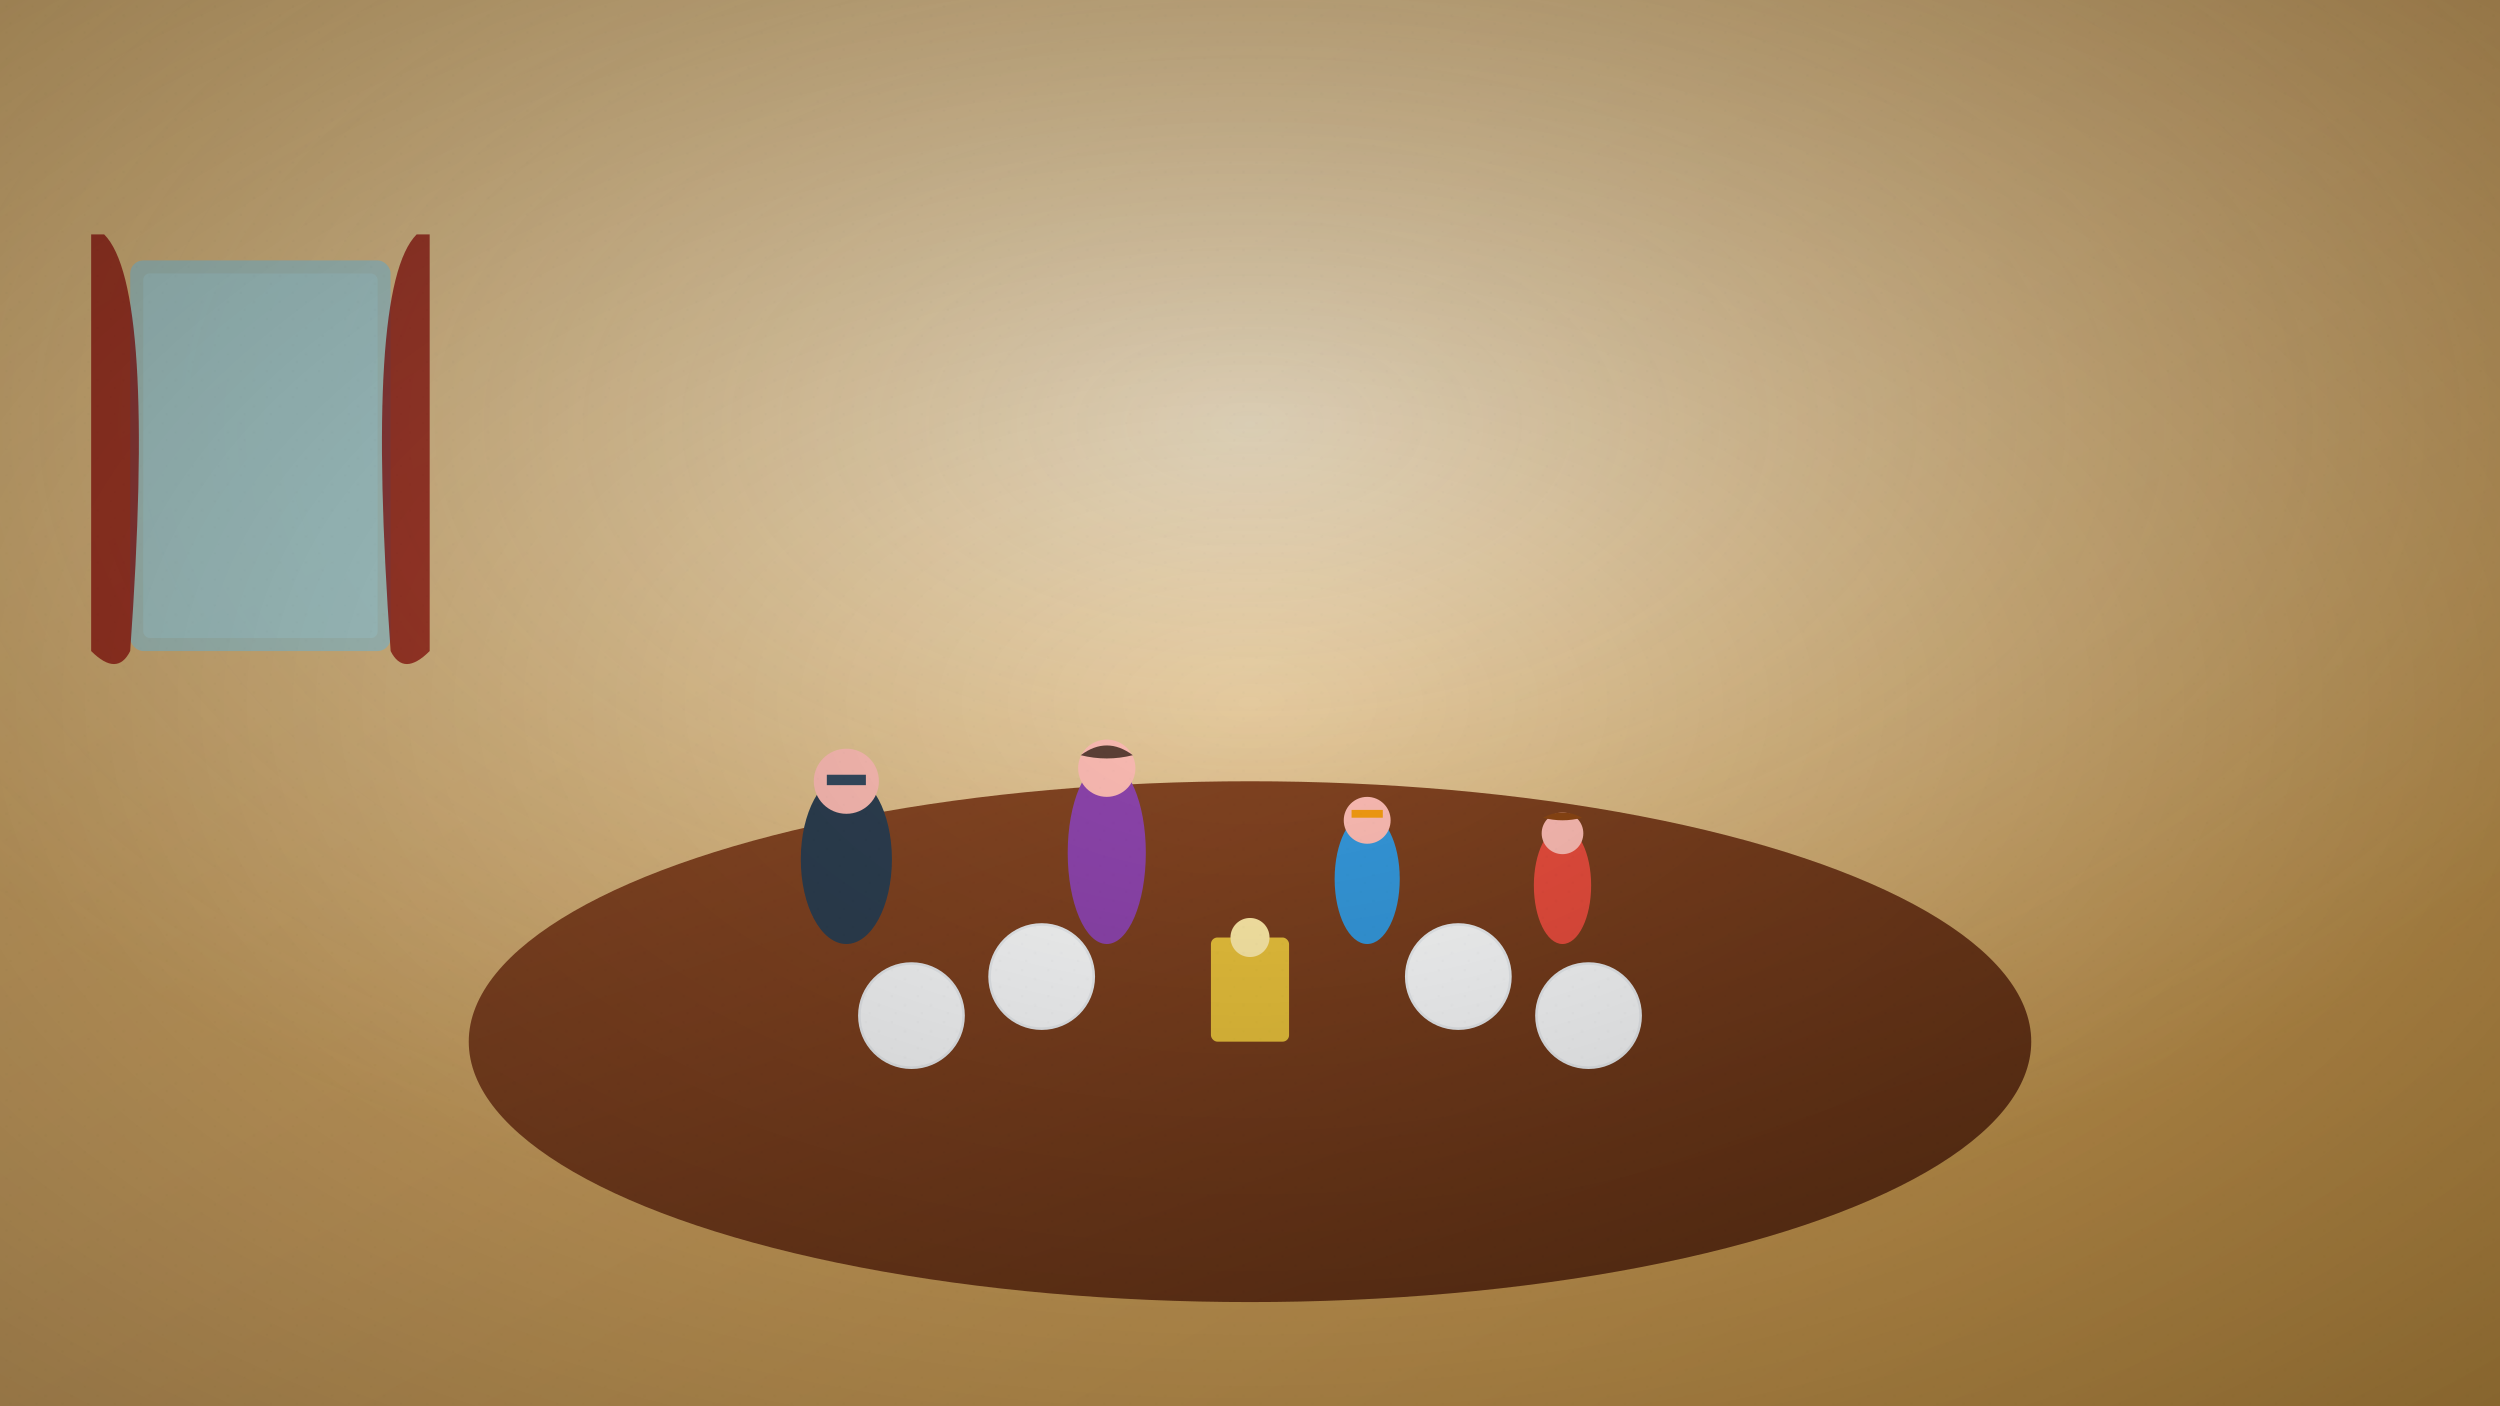 <svg width="1920" height="1080" viewBox="0 0 1920 1080" xmlns="http://www.w3.org/2000/svg">
  <defs>
    <!-- Oil painting texture gradients -->
    <radialGradient id="warmLight" cx="50%" cy="30%" r="60%">
      <stop offset="0%" style="stop-color:#fff8e1;stop-opacity:1" />
      <stop offset="100%" style="stop-color:#d7972b;stop-opacity:0.8" />
    </radialGradient>
    
    <linearGradient id="tableGradient" x1="0%" y1="0%" x2="100%" y2="100%">
      <stop offset="0%" style="stop-color:#8d4925;stop-opacity:1" />
      <stop offset="100%" style="stop-color:#5d2f13;stop-opacity:1" />
    </linearGradient>
    
    <linearGradient id="wallGradient" x1="0%" y1="0%" x2="100%" y2="100%">
      <stop offset="0%" style="stop-color:#e8d5b7;stop-opacity:1" />
      <stop offset="50%" style="stop-color:#d4b896;stop-opacity:1" />
      <stop offset="100%" style="stop-color:#b08d57;stop-opacity:1" />
    </linearGradient>
    
    <!-- Texture patterns for oil painting effect -->
    <pattern id="brushTexture" patternUnits="userSpaceOnUse" width="20" height="20">
      <rect width="20" height="20" fill="#000" opacity="0.02"/>
      <circle cx="5" cy="5" r="1" fill="#000" opacity="0.05"/>
      <circle cx="15" cy="12" r="1.5" fill="#000" opacity="0.03"/>
      <circle cx="8" cy="18" r="1" fill="#000" opacity="0.04"/>
    </pattern>
  </defs>
  
  <!-- Background wall -->
  <rect width="1920" height="1080" fill="url(#wallGradient)"/>
  
  <!-- Warm lighting overlay -->
  <rect width="1920" height="1080" fill="url(#warmLight)" opacity="0.6"/>
  
  <!-- Table -->
  <ellipse cx="960" cy="800" rx="600" ry="200" fill="url(#tableGradient)"/>
  
  <!-- Table items (simplified) -->
  <!-- Centerpiece/candles -->
  <rect x="930" y="720" width="60" height="80" rx="5" fill="#f4d03f" opacity="0.9"/>
  <circle cx="960" cy="720" r="15" fill="#fdeaa7"/>
  
  <!-- Plates -->
  <circle cx="800" cy="750" r="40" fill="#f8f9fa" stroke="#e9ecef" stroke-width="2"/>
  <circle cx="1120" cy="750" r="40" fill="#f8f9fa" stroke="#e9ecef" stroke-width="2"/>
  <circle cx="700" cy="780" r="40" fill="#f8f9fa" stroke="#e9ecef" stroke-width="2"/>
  <circle cx="1220" cy="780" r="40" fill="#f8f9fa" stroke="#e9ecef" stroke-width="2"/>
  
  <!-- Family figures (stylized, oil painting style) -->
  <!-- Father figure -->
  <g transform="translate(650,600)">
    <ellipse cx="0" cy="60" rx="35" ry="65" fill="#2c3e50"/>
    <circle cx="0" cy="0" r="25" fill="#fdbcb4"/>
    <rect x="-15" y="-5" width="30" height="8" fill="#34495e"/>
  </g>
  
  <!-- Mother figure -->
  <g transform="translate(850,590)">
    <ellipse cx="0" cy="65" rx="30" ry="70" fill="#8e44ad"/>
    <circle cx="0" cy="0" r="22" fill="#fdbcb4"/>
    <path d="M-20,-10 Q0,-25 20,-10 Q0,-5 -20,-10" fill="#5d4037"/>
  </g>
  
  <!-- Child figure -->
  <g transform="translate(1050,630)">
    <ellipse cx="0" cy="45" rx="25" ry="50" fill="#3498db"/>
    <circle cx="0" cy="0" r="18" fill="#fdbcb4"/>
    <rect x="-12" y="-8" width="24" height="6" fill="#f39c12"/>
  </g>
  
  <!-- Second child -->
  <g transform="translate(1200,640)">
    <ellipse cx="0" cy="40" rx="22" ry="45" fill="#e74c3c"/>
    <circle cx="0" cy="0" r="16" fill="#fdbcb4"/>
    <path d="M-15,-12 Q0,-20 15,-12 Q0,-8 -15,-12" fill="#8b4513"/>
  </g>
  
  <!-- Window with soft light -->
  <rect x="100" y="200" width="200" height="300" fill="#87ceeb" opacity="0.6" rx="10"/>
  <rect x="110" y="210" width="180" height="280" fill="#b0e0e6" opacity="0.4" rx="5"/>
  
  <!-- Curtains -->
  <path d="M80,180 Q120,220 100,500 Q90,520 70,500 L70,180 Z" fill="#8b0000" opacity="0.7"/>
  <path d="M320,180 Q280,220 300,500 Q310,520 330,500 L330,180 Z" fill="#8b0000" opacity="0.7"/>
  
  <!-- Texture overlay for oil painting effect -->
  <rect width="1920" height="1080" fill="url(#brushTexture)" opacity="0.3"/>
  
  <!-- Soft vignette -->
  <defs>
    <radialGradient id="vignette" cx="50%" cy="50%" r="70%">
      <stop offset="0%" style="stop-color:#000;stop-opacity:0" />
      <stop offset="100%" style="stop-color:#000;stop-opacity:0.3" />
    </radialGradient>
  </defs>
  <rect width="1920" height="1080" fill="url(#vignette)"/>
</svg>